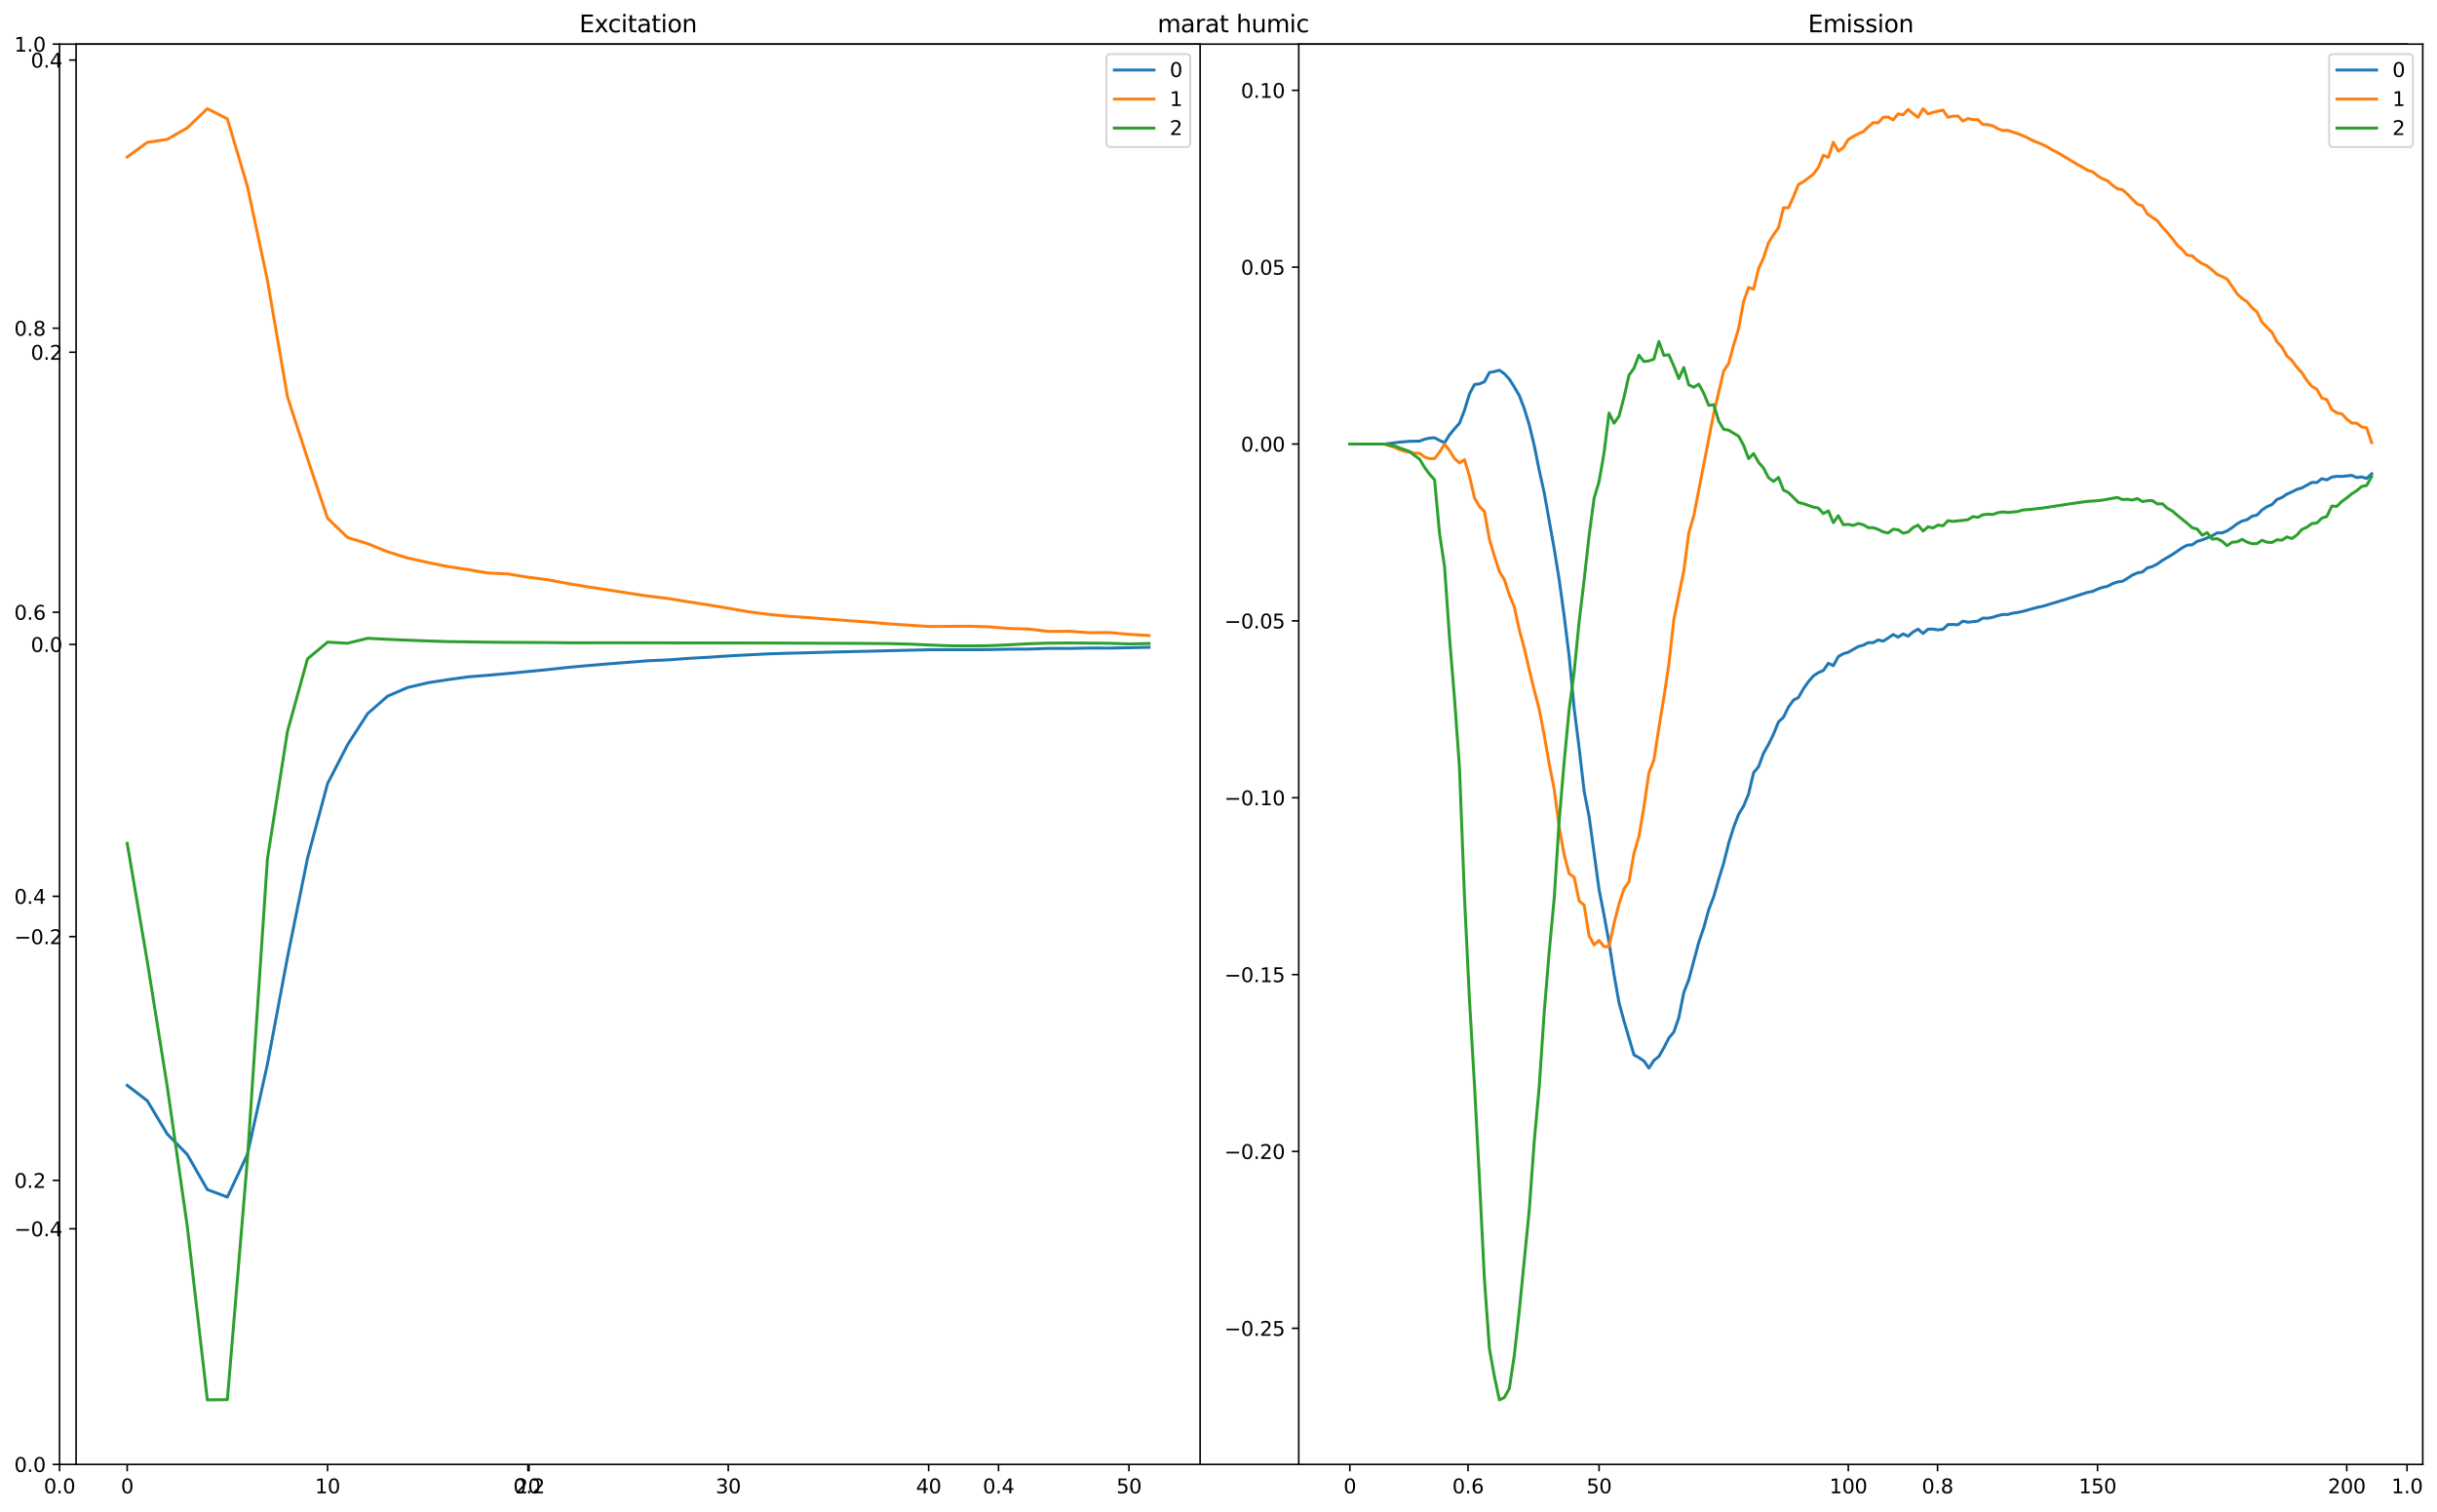 <?xml version="1.0" encoding="utf-8" standalone="no"?>
<!DOCTYPE svg PUBLIC "-//W3C//DTD SVG 1.1//EN"
  "http://www.w3.org/Graphics/SVG/1.1/DTD/svg11.dtd">
<svg xmlns:xlink="http://www.w3.org/1999/xlink" width="1232.4pt" height="764.4pt" viewBox="0 0 1232.4 764.4" xmlns="http://www.w3.org/2000/svg" version="1.1">
 <defs>
  <style type="text/css">*{stroke-linejoin: round; stroke-linecap: butt}</style>
 </defs>
 <g id="figure_1">
  <g id="patch_1">
   <path d="M 0 764.4 
L 1232.4 764.4 
L 1232.4 0 
L 0 0 
z
" style="fill: #ffffff"/>
  </g>
  <g id="axes_1">
   <g id="patch_2">
    <path d="M 30.103 740.521 
L 1217.248 740.521 
L 1217.248 22.318 
L 30.103 22.318 
z
" style="fill: #ffffff"/>
   </g>
   <g id="matplotlib.axis_1">
    <g id="xtick_1">
     <g id="line2d_1">
      <defs>
       <path id="mdec73b16bf" d="M 0 0 
L 0 3.5 
" style="stroke: #000000; stroke-width: 0.8"/>
      </defs>
      <g>
       <use xlink:href="#mdec73b16bf" x="30.103" y="740.521" style="stroke: #000000; stroke-width: 0.8"/>
      </g>
     </g>
     <g id="text_1">
      <!-- 0.0 -->
      <g transform="translate(22.152 755.12) scale(0.1 -0.1)">
       <defs>
        <path id="DejaVuSans-30" d="M 2034 4250 
Q 1547 4250 1301 3770 
Q 1056 3291 1056 2328 
Q 1056 1369 1301 889 
Q 1547 409 2034 409 
Q 2525 409 2770 889 
Q 3016 1369 3016 2328 
Q 3016 3291 2770 3770 
Q 2525 4250 2034 4250 
z
M 2034 4750 
Q 2819 4750 3233 4129 
Q 3647 3509 3647 2328 
Q 3647 1150 3233 529 
Q 2819 -91 2034 -91 
Q 1250 -91 836 529 
Q 422 1150 422 2328 
Q 422 3509 836 4129 
Q 1250 4750 2034 4750 
z
" transform="scale(0.016)"/>
        <path id="DejaVuSans-2e" d="M 684 794 
L 1344 794 
L 1344 0 
L 684 0 
L 684 794 
z
" transform="scale(0.016)"/>
       </defs>
       <use xlink:href="#DejaVuSans-30"/>
       <use xlink:href="#DejaVuSans-2e" x="63.623"/>
       <use xlink:href="#DejaVuSans-30" x="95.41"/>
      </g>
     </g>
    </g>
    <g id="xtick_2">
     <g id="line2d_2">
      <g>
       <use xlink:href="#mdec73b16bf" x="267.532" y="740.521" style="stroke: #000000; stroke-width: 0.8"/>
      </g>
     </g>
     <g id="text_2">
      <!-- 0.2 -->
      <g transform="translate(259.581 755.12) scale(0.1 -0.1)">
       <defs>
        <path id="DejaVuSans-32" d="M 1228 531 
L 3431 531 
L 3431 0 
L 469 0 
L 469 531 
Q 828 903 1448 1529 
Q 2069 2156 2228 2338 
Q 2531 2678 2651 2914 
Q 2772 3150 2772 3378 
Q 2772 3750 2511 3984 
Q 2250 4219 1831 4219 
Q 1534 4219 1204 4116 
Q 875 4013 500 3803 
L 500 4441 
Q 881 4594 1212 4672 
Q 1544 4750 1819 4750 
Q 2544 4750 2975 4387 
Q 3406 4025 3406 3419 
Q 3406 3131 3298 2873 
Q 3191 2616 2906 2266 
Q 2828 2175 2409 1742 
Q 1991 1309 1228 531 
z
" transform="scale(0.016)"/>
       </defs>
       <use xlink:href="#DejaVuSans-30"/>
       <use xlink:href="#DejaVuSans-2e" x="63.623"/>
       <use xlink:href="#DejaVuSans-32" x="95.41"/>
      </g>
     </g>
    </g>
    <g id="xtick_3">
     <g id="line2d_3">
      <g>
       <use xlink:href="#mdec73b16bf" x="504.961" y="740.521" style="stroke: #000000; stroke-width: 0.8"/>
      </g>
     </g>
     <g id="text_3">
      <!-- 0.4 -->
      <g transform="translate(497.009 755.12) scale(0.1 -0.1)">
       <defs>
        <path id="DejaVuSans-34" d="M 2419 4116 
L 825 1625 
L 2419 1625 
L 2419 4116 
z
M 2253 4666 
L 3047 4666 
L 3047 1625 
L 3713 1625 
L 3713 1100 
L 3047 1100 
L 3047 0 
L 2419 0 
L 2419 1100 
L 313 1100 
L 313 1709 
L 2253 4666 
z
" transform="scale(0.016)"/>
       </defs>
       <use xlink:href="#DejaVuSans-30"/>
       <use xlink:href="#DejaVuSans-2e" x="63.623"/>
       <use xlink:href="#DejaVuSans-34" x="95.41"/>
      </g>
     </g>
    </g>
    <g id="xtick_4">
     <g id="line2d_4">
      <g>
       <use xlink:href="#mdec73b16bf" x="742.39" y="740.521" style="stroke: #000000; stroke-width: 0.8"/>
      </g>
     </g>
     <g id="text_4">
      <!-- 0.6 -->
      <g transform="translate(734.438 755.12) scale(0.1 -0.1)">
       <defs>
        <path id="DejaVuSans-36" d="M 2113 2584 
Q 1688 2584 1439 2293 
Q 1191 2003 1191 1497 
Q 1191 994 1439 701 
Q 1688 409 2113 409 
Q 2538 409 2786 701 
Q 3034 994 3034 1497 
Q 3034 2003 2786 2293 
Q 2538 2584 2113 2584 
z
M 3366 4563 
L 3366 3988 
Q 3128 4100 2886 4159 
Q 2644 4219 2406 4219 
Q 1781 4219 1451 3797 
Q 1122 3375 1075 2522 
Q 1259 2794 1537 2939 
Q 1816 3084 2150 3084 
Q 2853 3084 3261 2657 
Q 3669 2231 3669 1497 
Q 3669 778 3244 343 
Q 2819 -91 2113 -91 
Q 1303 -91 875 529 
Q 447 1150 447 2328 
Q 447 3434 972 4092 
Q 1497 4750 2381 4750 
Q 2619 4750 2861 4703 
Q 3103 4656 3366 4563 
z
" transform="scale(0.016)"/>
       </defs>
       <use xlink:href="#DejaVuSans-30"/>
       <use xlink:href="#DejaVuSans-2e" x="63.623"/>
       <use xlink:href="#DejaVuSans-36" x="95.41"/>
      </g>
     </g>
    </g>
    <g id="xtick_5">
     <g id="line2d_5">
      <g>
       <use xlink:href="#mdec73b16bf" x="979.819" y="740.521" style="stroke: #000000; stroke-width: 0.8"/>
      </g>
     </g>
     <g id="text_5">
      <!-- 0.8 -->
      <g transform="translate(971.867 755.12) scale(0.1 -0.1)">
       <defs>
        <path id="DejaVuSans-38" d="M 2034 2216 
Q 1584 2216 1326 1975 
Q 1069 1734 1069 1313 
Q 1069 891 1326 650 
Q 1584 409 2034 409 
Q 2484 409 2743 651 
Q 3003 894 3003 1313 
Q 3003 1734 2745 1975 
Q 2488 2216 2034 2216 
z
M 1403 2484 
Q 997 2584 770 2862 
Q 544 3141 544 3541 
Q 544 4100 942 4425 
Q 1341 4750 2034 4750 
Q 2731 4750 3128 4425 
Q 3525 4100 3525 3541 
Q 3525 3141 3298 2862 
Q 3072 2584 2669 2484 
Q 3125 2378 3379 2068 
Q 3634 1759 3634 1313 
Q 3634 634 3220 271 
Q 2806 -91 2034 -91 
Q 1263 -91 848 271 
Q 434 634 434 1313 
Q 434 1759 690 2068 
Q 947 2378 1403 2484 
z
M 1172 3481 
Q 1172 3119 1398 2916 
Q 1625 2713 2034 2713 
Q 2441 2713 2670 2916 
Q 2900 3119 2900 3481 
Q 2900 3844 2670 4047 
Q 2441 4250 2034 4250 
Q 1625 4250 1398 4047 
Q 1172 3844 1172 3481 
z
" transform="scale(0.016)"/>
       </defs>
       <use xlink:href="#DejaVuSans-30"/>
       <use xlink:href="#DejaVuSans-2e" x="63.623"/>
       <use xlink:href="#DejaVuSans-38" x="95.41"/>
      </g>
     </g>
    </g>
    <g id="xtick_6">
     <g id="line2d_6">
      <g>
       <use xlink:href="#mdec73b16bf" x="1217.248" y="740.521" style="stroke: #000000; stroke-width: 0.8"/>
      </g>
     </g>
     <g id="text_6">
      <!-- 1.0 -->
      <g transform="translate(1209.296 755.12) scale(0.1 -0.1)">
       <defs>
        <path id="DejaVuSans-31" d="M 794 531 
L 1825 531 
L 1825 4091 
L 703 3866 
L 703 4441 
L 1819 4666 
L 2450 4666 
L 2450 531 
L 3481 531 
L 3481 0 
L 794 0 
L 794 531 
z
" transform="scale(0.016)"/>
       </defs>
       <use xlink:href="#DejaVuSans-31"/>
       <use xlink:href="#DejaVuSans-2e" x="63.623"/>
       <use xlink:href="#DejaVuSans-30" x="95.41"/>
      </g>
     </g>
    </g>
   </g>
   <g id="matplotlib.axis_2">
    <g id="ytick_1">
     <g id="line2d_7">
      <defs>
       <path id="m9dd1f6e012" d="M 0 0 
L -3.5 0 
" style="stroke: #000000; stroke-width: 0.8"/>
      </defs>
      <g>
       <use xlink:href="#m9dd1f6e012" x="30.103" y="740.521" style="stroke: #000000; stroke-width: 0.8"/>
      </g>
     </g>
     <g id="text_7">
      <!-- 0.0 -->
      <g transform="translate(7.2 744.321) scale(0.1 -0.1)">
       <use xlink:href="#DejaVuSans-30"/>
       <use xlink:href="#DejaVuSans-2e" x="63.623"/>
       <use xlink:href="#DejaVuSans-30" x="95.41"/>
      </g>
     </g>
    </g>
    <g id="ytick_2">
     <g id="line2d_8">
      <g>
       <use xlink:href="#m9dd1f6e012" x="30.103" y="596.881" style="stroke: #000000; stroke-width: 0.8"/>
      </g>
     </g>
     <g id="text_8">
      <!-- 0.2 -->
      <g transform="translate(7.2 600.68) scale(0.1 -0.1)">
       <use xlink:href="#DejaVuSans-30"/>
       <use xlink:href="#DejaVuSans-2e" x="63.623"/>
       <use xlink:href="#DejaVuSans-32" x="95.41"/>
      </g>
     </g>
    </g>
    <g id="ytick_3">
     <g id="line2d_9">
      <g>
       <use xlink:href="#m9dd1f6e012" x="30.103" y="453.24" style="stroke: #000000; stroke-width: 0.8"/>
      </g>
     </g>
     <g id="text_9">
      <!-- 0.4 -->
      <g transform="translate(7.2 457.039) scale(0.1 -0.1)">
       <use xlink:href="#DejaVuSans-30"/>
       <use xlink:href="#DejaVuSans-2e" x="63.623"/>
       <use xlink:href="#DejaVuSans-34" x="95.41"/>
      </g>
     </g>
    </g>
    <g id="ytick_4">
     <g id="line2d_10">
      <g>
       <use xlink:href="#m9dd1f6e012" x="30.103" y="309.599" style="stroke: #000000; stroke-width: 0.8"/>
      </g>
     </g>
     <g id="text_10">
      <!-- 0.6 -->
      <g transform="translate(7.2 313.399) scale(0.1 -0.1)">
       <use xlink:href="#DejaVuSans-30"/>
       <use xlink:href="#DejaVuSans-2e" x="63.623"/>
       <use xlink:href="#DejaVuSans-36" x="95.41"/>
      </g>
     </g>
    </g>
    <g id="ytick_5">
     <g id="line2d_11">
      <g>
       <use xlink:href="#m9dd1f6e012" x="30.103" y="165.959" style="stroke: #000000; stroke-width: 0.8"/>
      </g>
     </g>
     <g id="text_11">
      <!-- 0.8 -->
      <g transform="translate(7.2 169.758) scale(0.1 -0.1)">
       <use xlink:href="#DejaVuSans-30"/>
       <use xlink:href="#DejaVuSans-2e" x="63.623"/>
       <use xlink:href="#DejaVuSans-38" x="95.41"/>
      </g>
     </g>
    </g>
    <g id="ytick_6">
     <g id="line2d_12">
      <g>
       <use xlink:href="#m9dd1f6e012" x="30.103" y="22.318" style="stroke: #000000; stroke-width: 0.8"/>
      </g>
     </g>
     <g id="text_12">
      <!-- 1.0 -->
      <g transform="translate(7.2 26.117) scale(0.1 -0.1)">
       <use xlink:href="#DejaVuSans-31"/>
       <use xlink:href="#DejaVuSans-2e" x="63.623"/>
       <use xlink:href="#DejaVuSans-30" x="95.41"/>
      </g>
     </g>
    </g>
   </g>
   <g id="patch_3">
    <path d="M 30.103 740.521 
L 30.103 22.318 
" style="fill: none; stroke: #000000; stroke-width: 0.8; stroke-linejoin: miter; stroke-linecap: square"/>
   </g>
   <g id="patch_4">
    <path d="M 1217.248 740.521 
L 1217.248 22.318 
" style="fill: none; stroke: #000000; stroke-width: 0.8; stroke-linejoin: miter; stroke-linecap: square"/>
   </g>
   <g id="patch_5">
    <path d="M 30.103 740.521 
L 1217.248 740.521 
" style="fill: none; stroke: #000000; stroke-width: 0.8; stroke-linejoin: miter; stroke-linecap: square"/>
   </g>
   <g id="patch_6">
    <path d="M 30.103 22.318 
L 1217.248 22.318 
" style="fill: none; stroke: #000000; stroke-width: 0.8; stroke-linejoin: miter; stroke-linecap: square"/>
   </g>
   <g id="text_13">
    <!-- marat humic -->
    <g transform="translate(585.336 16.318) scale(0.12 -0.12)">
     <defs>
      <path id="DejaVuSans-6d" d="M 3328 2828 
Q 3544 3216 3844 3400 
Q 4144 3584 4550 3584 
Q 5097 3584 5394 3201 
Q 5691 2819 5691 2113 
L 5691 0 
L 5113 0 
L 5113 2094 
Q 5113 2597 4934 2840 
Q 4756 3084 4391 3084 
Q 3944 3084 3684 2787 
Q 3425 2491 3425 1978 
L 3425 0 
L 2847 0 
L 2847 2094 
Q 2847 2600 2669 2842 
Q 2491 3084 2119 3084 
Q 1678 3084 1418 2786 
Q 1159 2488 1159 1978 
L 1159 0 
L 581 0 
L 581 3500 
L 1159 3500 
L 1159 2956 
Q 1356 3278 1631 3431 
Q 1906 3584 2284 3584 
Q 2666 3584 2933 3390 
Q 3200 3197 3328 2828 
z
" transform="scale(0.016)"/>
      <path id="DejaVuSans-61" d="M 2194 1759 
Q 1497 1759 1228 1600 
Q 959 1441 959 1056 
Q 959 750 1161 570 
Q 1363 391 1709 391 
Q 2188 391 2477 730 
Q 2766 1069 2766 1631 
L 2766 1759 
L 2194 1759 
z
M 3341 1997 
L 3341 0 
L 2766 0 
L 2766 531 
Q 2569 213 2275 61 
Q 1981 -91 1556 -91 
Q 1019 -91 701 211 
Q 384 513 384 1019 
Q 384 1609 779 1909 
Q 1175 2209 1959 2209 
L 2766 2209 
L 2766 2266 
Q 2766 2663 2505 2880 
Q 2244 3097 1772 3097 
Q 1472 3097 1187 3025 
Q 903 2953 641 2809 
L 641 3341 
Q 956 3463 1253 3523 
Q 1550 3584 1831 3584 
Q 2591 3584 2966 3190 
Q 3341 2797 3341 1997 
z
" transform="scale(0.016)"/>
      <path id="DejaVuSans-72" d="M 2631 2963 
Q 2534 3019 2420 3045 
Q 2306 3072 2169 3072 
Q 1681 3072 1420 2755 
Q 1159 2438 1159 1844 
L 1159 0 
L 581 0 
L 581 3500 
L 1159 3500 
L 1159 2956 
Q 1341 3275 1631 3429 
Q 1922 3584 2338 3584 
Q 2397 3584 2469 3576 
Q 2541 3569 2628 3553 
L 2631 2963 
z
" transform="scale(0.016)"/>
      <path id="DejaVuSans-74" d="M 1172 4494 
L 1172 3500 
L 2356 3500 
L 2356 3053 
L 1172 3053 
L 1172 1153 
Q 1172 725 1289 603 
Q 1406 481 1766 481 
L 2356 481 
L 2356 0 
L 1766 0 
Q 1100 0 847 248 
Q 594 497 594 1153 
L 594 3053 
L 172 3053 
L 172 3500 
L 594 3500 
L 594 4494 
L 1172 4494 
z
" transform="scale(0.016)"/>
      <path id="DejaVuSans-20" transform="scale(0.016)"/>
      <path id="DejaVuSans-68" d="M 3513 2113 
L 3513 0 
L 2938 0 
L 2938 2094 
Q 2938 2591 2744 2837 
Q 2550 3084 2163 3084 
Q 1697 3084 1428 2787 
Q 1159 2491 1159 1978 
L 1159 0 
L 581 0 
L 581 4863 
L 1159 4863 
L 1159 2956 
Q 1366 3272 1645 3428 
Q 1925 3584 2291 3584 
Q 2894 3584 3203 3211 
Q 3513 2838 3513 2113 
z
" transform="scale(0.016)"/>
      <path id="DejaVuSans-75" d="M 544 1381 
L 544 3500 
L 1119 3500 
L 1119 1403 
Q 1119 906 1312 657 
Q 1506 409 1894 409 
Q 2359 409 2629 706 
Q 2900 1003 2900 1516 
L 2900 3500 
L 3475 3500 
L 3475 0 
L 2900 0 
L 2900 538 
Q 2691 219 2414 64 
Q 2138 -91 1772 -91 
Q 1169 -91 856 284 
Q 544 659 544 1381 
z
M 1991 3584 
L 1991 3584 
z
" transform="scale(0.016)"/>
      <path id="DejaVuSans-69" d="M 603 3500 
L 1178 3500 
L 1178 0 
L 603 0 
L 603 3500 
z
M 603 4863 
L 1178 4863 
L 1178 4134 
L 603 4134 
L 603 4863 
z
" transform="scale(0.016)"/>
      <path id="DejaVuSans-63" d="M 3122 3366 
L 3122 2828 
Q 2878 2963 2633 3030 
Q 2388 3097 2138 3097 
Q 1578 3097 1268 2742 
Q 959 2388 959 1747 
Q 959 1106 1268 751 
Q 1578 397 2138 397 
Q 2388 397 2633 464 
Q 2878 531 3122 666 
L 3122 134 
Q 2881 22 2623 -34 
Q 2366 -91 2075 -91 
Q 1284 -91 818 406 
Q 353 903 353 1747 
Q 353 2603 823 3093 
Q 1294 3584 2113 3584 
Q 2378 3584 2631 3529 
Q 2884 3475 3122 3366 
z
" transform="scale(0.016)"/>
     </defs>
     <use xlink:href="#DejaVuSans-6d"/>
     <use xlink:href="#DejaVuSans-61" x="97.412"/>
     <use xlink:href="#DejaVuSans-72" x="158.691"/>
     <use xlink:href="#DejaVuSans-61" x="199.805"/>
     <use xlink:href="#DejaVuSans-74" x="261.084"/>
     <use xlink:href="#DejaVuSans-20" x="300.293"/>
     <use xlink:href="#DejaVuSans-68" x="332.08"/>
     <use xlink:href="#DejaVuSans-75" x="395.459"/>
     <use xlink:href="#DejaVuSans-6d" x="458.838"/>
     <use xlink:href="#DejaVuSans-69" x="556.25"/>
     <use xlink:href="#DejaVuSans-63" x="584.033"/>
    </g>
   </g>
  </g>
  <g id="axes_2">
   <g id="patch_7">
    <path d="M 38.483 740.521 
L 606.899 740.521 
L 606.899 22.318 
L 38.483 22.318 
z
" style="fill: #ffffff"/>
   </g>
   <g id="matplotlib.axis_3">
    <g id="xtick_7">
     <g id="line2d_13">
      <g>
       <use xlink:href="#mdec73b16bf" x="64.32" y="740.521" style="stroke: #000000; stroke-width: 0.8"/>
      </g>
     </g>
     <g id="text_14">
      <!-- 0 -->
      <g transform="translate(61.139 755.12) scale(0.1 -0.1)">
       <use xlink:href="#DejaVuSans-30"/>
      </g>
     </g>
    </g>
    <g id="xtick_8">
     <g id="line2d_14">
      <g>
       <use xlink:href="#mdec73b16bf" x="165.642" y="740.521" style="stroke: #000000; stroke-width: 0.8"/>
      </g>
     </g>
     <g id="text_15">
      <!-- 10 -->
      <g transform="translate(159.279 755.12) scale(0.1 -0.1)">
       <use xlink:href="#DejaVuSans-31"/>
       <use xlink:href="#DejaVuSans-30" x="63.623"/>
      </g>
     </g>
    </g>
    <g id="xtick_9">
     <g id="line2d_15">
      <g>
       <use xlink:href="#mdec73b16bf" x="266.964" y="740.521" style="stroke: #000000; stroke-width: 0.8"/>
      </g>
     </g>
     <g id="text_16">
      <!-- 20 -->
      <g transform="translate(260.601 755.12) scale(0.1 -0.1)">
       <use xlink:href="#DejaVuSans-32"/>
       <use xlink:href="#DejaVuSans-30" x="63.623"/>
      </g>
     </g>
    </g>
    <g id="xtick_10">
     <g id="line2d_16">
      <g>
       <use xlink:href="#mdec73b16bf" x="368.286" y="740.521" style="stroke: #000000; stroke-width: 0.8"/>
      </g>
     </g>
     <g id="text_17">
      <!-- 30 -->
      <g transform="translate(361.923 755.12) scale(0.1 -0.1)">
       <defs>
        <path id="DejaVuSans-33" d="M 2597 2516 
Q 3050 2419 3304 2112 
Q 3559 1806 3559 1356 
Q 3559 666 3084 287 
Q 2609 -91 1734 -91 
Q 1441 -91 1130 -33 
Q 819 25 488 141 
L 488 750 
Q 750 597 1062 519 
Q 1375 441 1716 441 
Q 2309 441 2620 675 
Q 2931 909 2931 1356 
Q 2931 1769 2642 2001 
Q 2353 2234 1838 2234 
L 1294 2234 
L 1294 2753 
L 1863 2753 
Q 2328 2753 2575 2939 
Q 2822 3125 2822 3475 
Q 2822 3834 2567 4026 
Q 2313 4219 1838 4219 
Q 1578 4219 1281 4162 
Q 984 4106 628 3988 
L 628 4550 
Q 988 4650 1302 4700 
Q 1616 4750 1894 4750 
Q 2613 4750 3031 4423 
Q 3450 4097 3450 3541 
Q 3450 3153 3228 2886 
Q 3006 2619 2597 2516 
z
" transform="scale(0.016)"/>
       </defs>
       <use xlink:href="#DejaVuSans-33"/>
       <use xlink:href="#DejaVuSans-30" x="63.623"/>
      </g>
     </g>
    </g>
    <g id="xtick_11">
     <g id="line2d_17">
      <g>
       <use xlink:href="#mdec73b16bf" x="469.607" y="740.521" style="stroke: #000000; stroke-width: 0.8"/>
      </g>
     </g>
     <g id="text_18">
      <!-- 40 -->
      <g transform="translate(463.245 755.12) scale(0.1 -0.1)">
       <use xlink:href="#DejaVuSans-34"/>
       <use xlink:href="#DejaVuSans-30" x="63.623"/>
      </g>
     </g>
    </g>
    <g id="xtick_12">
     <g id="line2d_18">
      <g>
       <use xlink:href="#mdec73b16bf" x="570.929" y="740.521" style="stroke: #000000; stroke-width: 0.8"/>
      </g>
     </g>
     <g id="text_19">
      <!-- 50 -->
      <g transform="translate(564.567 755.12) scale(0.1 -0.1)">
       <defs>
        <path id="DejaVuSans-35" d="M 691 4666 
L 3169 4666 
L 3169 4134 
L 1269 4134 
L 1269 2991 
Q 1406 3038 1543 3061 
Q 1681 3084 1819 3084 
Q 2600 3084 3056 2656 
Q 3513 2228 3513 1497 
Q 3513 744 3044 326 
Q 2575 -91 1722 -91 
Q 1428 -91 1123 -41 
Q 819 9 494 109 
L 494 744 
Q 775 591 1075 516 
Q 1375 441 1709 441 
Q 2250 441 2565 725 
Q 2881 1009 2881 1497 
Q 2881 1984 2565 2268 
Q 2250 2553 1709 2553 
Q 1456 2553 1204 2497 
Q 953 2441 691 2322 
L 691 4666 
z
" transform="scale(0.016)"/>
       </defs>
       <use xlink:href="#DejaVuSans-35"/>
       <use xlink:href="#DejaVuSans-30" x="63.623"/>
      </g>
     </g>
    </g>
   </g>
   <g id="matplotlib.axis_4">
    <g id="ytick_7">
     <g id="line2d_19">
      <g>
       <use xlink:href="#m9dd1f6e012" x="38.483" y="621.359" style="stroke: #000000; stroke-width: 0.8"/>
      </g>
     </g>
     <g id="text_20">
      <!-- −0.4 -->
      <g transform="translate(7.2 625.158) scale(0.1 -0.1)">
       <defs>
        <path id="DejaVuSans-2212" d="M 678 2272 
L 4684 2272 
L 4684 1741 
L 678 1741 
L 678 2272 
z
" transform="scale(0.016)"/>
       </defs>
       <use xlink:href="#DejaVuSans-2212"/>
       <use xlink:href="#DejaVuSans-30" x="83.789"/>
       <use xlink:href="#DejaVuSans-2e" x="147.412"/>
       <use xlink:href="#DejaVuSans-34" x="179.199"/>
      </g>
     </g>
    </g>
    <g id="ytick_8">
     <g id="line2d_20">
      <g>
       <use xlink:href="#m9dd1f6e012" x="38.483" y="473.615" style="stroke: #000000; stroke-width: 0.8"/>
      </g>
     </g>
     <g id="text_21">
      <!-- −0.2 -->
      <g transform="translate(7.2 477.414) scale(0.1 -0.1)">
       <use xlink:href="#DejaVuSans-2212"/>
       <use xlink:href="#DejaVuSans-30" x="83.789"/>
       <use xlink:href="#DejaVuSans-2e" x="147.412"/>
       <use xlink:href="#DejaVuSans-32" x="179.199"/>
      </g>
     </g>
    </g>
    <g id="ytick_9">
     <g id="line2d_21">
      <g>
       <use xlink:href="#m9dd1f6e012" x="38.483" y="325.87" style="stroke: #000000; stroke-width: 0.8"/>
      </g>
     </g>
     <g id="text_22">
      <!-- 0.0 -->
      <g transform="translate(15.58 329.67) scale(0.1 -0.1)">
       <use xlink:href="#DejaVuSans-30"/>
       <use xlink:href="#DejaVuSans-2e" x="63.623"/>
       <use xlink:href="#DejaVuSans-30" x="95.41"/>
      </g>
     </g>
    </g>
    <g id="ytick_10">
     <g id="line2d_22">
      <g>
       <use xlink:href="#m9dd1f6e012" x="38.483" y="178.126" style="stroke: #000000; stroke-width: 0.8"/>
      </g>
     </g>
     <g id="text_23">
      <!-- 0.2 -->
      <g transform="translate(15.58 181.925) scale(0.1 -0.1)">
       <use xlink:href="#DejaVuSans-30"/>
       <use xlink:href="#DejaVuSans-2e" x="63.623"/>
       <use xlink:href="#DejaVuSans-32" x="95.41"/>
      </g>
     </g>
    </g>
    <g id="ytick_11">
     <g id="line2d_23">
      <g>
       <use xlink:href="#m9dd1f6e012" x="38.483" y="30.381" style="stroke: #000000; stroke-width: 0.8"/>
      </g>
     </g>
     <g id="text_24">
      <!-- 0.4 -->
      <g transform="translate(15.58 34.181) scale(0.1 -0.1)">
       <use xlink:href="#DejaVuSans-30"/>
       <use xlink:href="#DejaVuSans-2e" x="63.623"/>
       <use xlink:href="#DejaVuSans-34" x="95.41"/>
      </g>
     </g>
    </g>
   </g>
   <g id="line2d_24">
    <path d="M 64.32 548.834 
L 74.452 556.6 
L 84.584 573.431 
L 94.716 583.827 
L 104.849 601.548 
L 114.981 605.323 
L 125.113 583.732 
L 135.245 538.097 
L 145.377 484.112 
L 155.51 434.02 
L 165.642 396.269 
L 175.774 376.59 
L 185.906 360.859 
L 196.038 352.004 
L 206.171 347.653 
L 216.303 345.268 
L 226.435 343.696 
L 236.567 342.278 
L 246.699 341.468 
L 256.831 340.563 
L 266.964 339.578 
L 277.096 338.587 
L 287.228 337.476 
L 297.36 336.564 
L 307.492 335.703 
L 317.625 334.915 
L 327.757 334.127 
L 337.889 333.681 
L 348.021 332.927 
L 358.153 332.367 
L 368.286 331.681 
L 378.418 331.156 
L 388.55 330.627 
L 398.682 330.327 
L 408.814 330.076 
L 418.946 329.778 
L 429.079 329.532 
L 439.211 329.309 
L 449.343 329.046 
L 459.475 328.81 
L 469.607 328.573 
L 479.74 328.54 
L 489.872 328.536 
L 500.004 328.497 
L 510.136 328.289 
L 520.268 328.228 
L 530.4 327.875 
L 540.533 327.902 
L 550.665 327.72 
L 560.797 327.734 
L 570.929 327.544 
L 581.061 327.334 
" clip-path="url(#pb77bbb1de3)" style="fill: none; stroke: #1f77b4; stroke-width: 1.5; stroke-linecap: square"/>
   </g>
   <g id="line2d_25">
    <path d="M 64.32 79.406 
L 74.452 72.004 
L 84.584 70.461 
L 94.716 64.644 
L 104.849 54.964 
L 114.981 60.091 
L 125.113 94.222 
L 135.245 141.748 
L 145.377 200.705 
L 155.51 231.872 
L 165.642 262.059 
L 175.774 271.798 
L 185.906 274.926 
L 196.038 279.028 
L 206.171 282.165 
L 216.303 284.423 
L 226.435 286.487 
L 236.567 288.02 
L 246.699 289.745 
L 256.831 290.216 
L 266.964 291.877 
L 277.096 293.176 
L 287.228 295.102 
L 297.36 296.78 
L 307.492 298.304 
L 317.625 299.896 
L 327.757 301.427 
L 337.889 302.64 
L 348.021 304.326 
L 358.153 305.87 
L 368.286 307.586 
L 378.418 309.334 
L 388.55 310.672 
L 398.682 311.599 
L 408.814 312.31 
L 418.946 313.101 
L 429.079 313.855 
L 439.211 314.576 
L 449.343 315.466 
L 459.475 316.117 
L 469.607 316.793 
L 479.74 316.736 
L 489.872 316.679 
L 500.004 316.972 
L 510.136 317.806 
L 520.268 318.087 
L 530.4 319.311 
L 540.533 319.203 
L 550.665 319.937 
L 560.797 319.854 
L 570.929 320.763 
L 581.061 321.38 
" clip-path="url(#pb77bbb1de3)" style="fill: none; stroke: #ff7f0e; stroke-width: 1.5; stroke-linecap: square"/>
   </g>
   <g id="line2d_26">
    <path d="M 64.32 426.427 
L 74.452 486.014 
L 84.584 549.475 
L 94.716 620.159 
L 104.849 707.876 
L 114.981 707.751 
L 125.113 586.269 
L 135.245 434.245 
L 145.377 369.856 
L 155.51 333.167 
L 165.642 324.721 
L 175.774 325.278 
L 185.906 322.768 
L 196.038 323.285 
L 206.171 323.728 
L 216.303 324.108 
L 226.435 324.454 
L 236.567 324.571 
L 246.699 324.733 
L 256.831 324.826 
L 266.964 324.884 
L 277.096 324.936 
L 287.228 325.049 
L 297.36 325.052 
L 307.492 325.033 
L 317.625 325.049 
L 327.757 325.067 
L 337.889 325.08 
L 348.021 325.119 
L 358.153 325.097 
L 368.286 325.146 
L 378.418 325.146 
L 388.55 325.156 
L 398.682 325.201 
L 408.814 325.238 
L 418.946 325.294 
L 429.079 325.299 
L 439.211 325.378 
L 449.343 325.447 
L 459.475 325.688 
L 469.607 326.135 
L 479.74 326.538 
L 489.872 326.627 
L 500.004 326.512 
L 510.136 326.068 
L 520.268 325.527 
L 530.4 325.209 
L 540.533 325.151 
L 550.665 325.213 
L 560.797 325.298 
L 570.929 325.603 
L 581.061 325.419 
" clip-path="url(#pb77bbb1de3)" style="fill: none; stroke: #2ca02c; stroke-width: 1.5; stroke-linecap: square"/>
   </g>
   <g id="patch_8">
    <path d="M 38.483 740.521 
L 38.483 22.318 
" style="fill: none; stroke: #000000; stroke-width: 0.8; stroke-linejoin: miter; stroke-linecap: square"/>
   </g>
   <g id="patch_9">
    <path d="M 606.899 740.521 
L 606.899 22.318 
" style="fill: none; stroke: #000000; stroke-width: 0.8; stroke-linejoin: miter; stroke-linecap: square"/>
   </g>
   <g id="patch_10">
    <path d="M 38.483 740.521 
L 606.899 740.521 
" style="fill: none; stroke: #000000; stroke-width: 0.8; stroke-linejoin: miter; stroke-linecap: square"/>
   </g>
   <g id="patch_11">
    <path d="M 38.483 22.318 
L 606.899 22.318 
" style="fill: none; stroke: #000000; stroke-width: 0.8; stroke-linejoin: miter; stroke-linecap: square"/>
   </g>
   <g id="text_25">
    <!-- Excitation -->
    <g transform="translate(292.965 16.318) scale(0.12 -0.12)">
     <defs>
      <path id="DejaVuSans-45" d="M 628 4666 
L 3578 4666 
L 3578 4134 
L 1259 4134 
L 1259 2753 
L 3481 2753 
L 3481 2222 
L 1259 2222 
L 1259 531 
L 3634 531 
L 3634 0 
L 628 0 
L 628 4666 
z
" transform="scale(0.016)"/>
      <path id="DejaVuSans-78" d="M 3513 3500 
L 2247 1797 
L 3578 0 
L 2900 0 
L 1881 1375 
L 863 0 
L 184 0 
L 1544 1831 
L 300 3500 
L 978 3500 
L 1906 2253 
L 2834 3500 
L 3513 3500 
z
" transform="scale(0.016)"/>
      <path id="DejaVuSans-6f" d="M 1959 3097 
Q 1497 3097 1228 2736 
Q 959 2375 959 1747 
Q 959 1119 1226 758 
Q 1494 397 1959 397 
Q 2419 397 2687 759 
Q 2956 1122 2956 1747 
Q 2956 2369 2687 2733 
Q 2419 3097 1959 3097 
z
M 1959 3584 
Q 2709 3584 3137 3096 
Q 3566 2609 3566 1747 
Q 3566 888 3137 398 
Q 2709 -91 1959 -91 
Q 1206 -91 779 398 
Q 353 888 353 1747 
Q 353 2609 779 3096 
Q 1206 3584 1959 3584 
z
" transform="scale(0.016)"/>
      <path id="DejaVuSans-6e" d="M 3513 2113 
L 3513 0 
L 2938 0 
L 2938 2094 
Q 2938 2591 2744 2837 
Q 2550 3084 2163 3084 
Q 1697 3084 1428 2787 
Q 1159 2491 1159 1978 
L 1159 0 
L 581 0 
L 581 3500 
L 1159 3500 
L 1159 2956 
Q 1366 3272 1645 3428 
Q 1925 3584 2291 3584 
Q 2894 3584 3203 3211 
Q 3513 2838 3513 2113 
z
" transform="scale(0.016)"/>
     </defs>
     <use xlink:href="#DejaVuSans-45"/>
     <use xlink:href="#DejaVuSans-78" x="63.184"/>
     <use xlink:href="#DejaVuSans-63" x="120.613"/>
     <use xlink:href="#DejaVuSans-69" x="175.594"/>
     <use xlink:href="#DejaVuSans-74" x="203.377"/>
     <use xlink:href="#DejaVuSans-61" x="242.586"/>
     <use xlink:href="#DejaVuSans-74" x="303.865"/>
     <use xlink:href="#DejaVuSans-69" x="343.074"/>
     <use xlink:href="#DejaVuSans-6f" x="370.857"/>
     <use xlink:href="#DejaVuSans-6e" x="432.039"/>
    </g>
   </g>
   <g id="legend_1">
    <g id="patch_12">
     <path d="M 561.536 74.353 
L 599.899 74.353 
Q 601.899 74.353 601.899 72.353 
L 601.899 29.318 
Q 601.899 27.318 599.899 27.318 
L 561.536 27.318 
Q 559.536 27.318 559.536 29.318 
L 559.536 72.353 
Q 559.536 74.353 561.536 74.353 
z
" style="fill: #ffffff; opacity: 0.8; stroke: #cccccc; stroke-linejoin: miter"/>
    </g>
    <g id="line2d_27">
     <path d="M 563.536 35.417 
L 573.536 35.417 
L 583.536 35.417 
" style="fill: none; stroke: #1f77b4; stroke-width: 1.5; stroke-linecap: square"/>
    </g>
    <g id="text_26">
     <!-- 0 -->
     <g transform="translate(591.536 38.917) scale(0.1 -0.1)">
      <use xlink:href="#DejaVuSans-30"/>
     </g>
    </g>
    <g id="line2d_28">
     <path d="M 563.536 50.095 
L 573.536 50.095 
L 583.536 50.095 
" style="fill: none; stroke: #ff7f0e; stroke-width: 1.5; stroke-linecap: square"/>
    </g>
    <g id="text_27">
     <!-- 1 -->
     <g transform="translate(591.536 53.595) scale(0.1 -0.1)">
      <use xlink:href="#DejaVuSans-31"/>
     </g>
    </g>
    <g id="line2d_29">
     <path d="M 563.536 64.773 
L 573.536 64.773 
L 583.536 64.773 
" style="fill: none; stroke: #2ca02c; stroke-width: 1.5; stroke-linecap: square"/>
    </g>
    <g id="text_28">
     <!-- 2 -->
     <g transform="translate(591.536 68.273) scale(0.1 -0.1)">
      <use xlink:href="#DejaVuSans-32"/>
     </g>
    </g>
   </g>
  </g>
  <g id="axes_3">
   <g id="patch_13">
    <path d="M 656.784 740.521 
L 1225.2 740.521 
L 1225.2 22.318 
L 656.784 22.318 
z
" style="fill: #ffffff"/>
   </g>
   <g id="matplotlib.axis_5">
    <g id="xtick_13">
     <g id="line2d_30">
      <g>
       <use xlink:href="#mdec73b16bf" x="682.621" y="740.521" style="stroke: #000000; stroke-width: 0.8"/>
      </g>
     </g>
     <g id="text_29">
      <!-- 0 -->
      <g transform="translate(679.44 755.12) scale(0.1 -0.1)">
       <use xlink:href="#DejaVuSans-30"/>
      </g>
     </g>
    </g>
    <g id="xtick_14">
     <g id="line2d_31">
      <g>
       <use xlink:href="#mdec73b16bf" x="808.655" y="740.521" style="stroke: #000000; stroke-width: 0.8"/>
      </g>
     </g>
     <g id="text_30">
      <!-- 50 -->
      <g transform="translate(802.293 755.12) scale(0.1 -0.1)">
       <use xlink:href="#DejaVuSans-35"/>
       <use xlink:href="#DejaVuSans-30" x="63.623"/>
      </g>
     </g>
    </g>
    <g id="xtick_15">
     <g id="line2d_32">
      <g>
       <use xlink:href="#mdec73b16bf" x="934.69" y="740.521" style="stroke: #000000; stroke-width: 0.8"/>
      </g>
     </g>
     <g id="text_31">
      <!-- 100 -->
      <g transform="translate(925.146 755.12) scale(0.1 -0.1)">
       <use xlink:href="#DejaVuSans-31"/>
       <use xlink:href="#DejaVuSans-30" x="63.623"/>
       <use xlink:href="#DejaVuSans-30" x="127.246"/>
      </g>
     </g>
    </g>
    <g id="xtick_16">
     <g id="line2d_33">
      <g>
       <use xlink:href="#mdec73b16bf" x="1060.724" y="740.521" style="stroke: #000000; stroke-width: 0.8"/>
      </g>
     </g>
     <g id="text_32">
      <!-- 150 -->
      <g transform="translate(1051.181 755.12) scale(0.1 -0.1)">
       <use xlink:href="#DejaVuSans-31"/>
       <use xlink:href="#DejaVuSans-35" x="63.623"/>
       <use xlink:href="#DejaVuSans-30" x="127.246"/>
      </g>
     </g>
    </g>
    <g id="xtick_17">
     <g id="line2d_34">
      <g>
       <use xlink:href="#mdec73b16bf" x="1186.759" y="740.521" style="stroke: #000000; stroke-width: 0.8"/>
      </g>
     </g>
     <g id="text_33">
      <!-- 200 -->
      <g transform="translate(1177.215 755.12) scale(0.1 -0.1)">
       <use xlink:href="#DejaVuSans-32"/>
       <use xlink:href="#DejaVuSans-30" x="63.623"/>
       <use xlink:href="#DejaVuSans-30" x="127.246"/>
      </g>
     </g>
    </g>
   </g>
   <g id="matplotlib.axis_6">
    <g id="ytick_12">
     <g id="line2d_35">
      <g>
       <use xlink:href="#m9dd1f6e012" x="656.784" y="671.688" style="stroke: #000000; stroke-width: 0.8"/>
      </g>
     </g>
     <g id="text_34">
      <!-- −0.25 -->
      <g transform="translate(619.139 675.487) scale(0.1 -0.1)">
       <use xlink:href="#DejaVuSans-2212"/>
       <use xlink:href="#DejaVuSans-30" x="83.789"/>
       <use xlink:href="#DejaVuSans-2e" x="147.412"/>
       <use xlink:href="#DejaVuSans-32" x="179.199"/>
       <use xlink:href="#DejaVuSans-35" x="242.822"/>
      </g>
     </g>
    </g>
    <g id="ytick_13">
     <g id="line2d_36">
      <g>
       <use xlink:href="#m9dd1f6e012" x="656.784" y="582.258" style="stroke: #000000; stroke-width: 0.8"/>
      </g>
     </g>
     <g id="text_35">
      <!-- −0.20 -->
      <g transform="translate(619.139 586.058) scale(0.1 -0.1)">
       <use xlink:href="#DejaVuSans-2212"/>
       <use xlink:href="#DejaVuSans-30" x="83.789"/>
       <use xlink:href="#DejaVuSans-2e" x="147.412"/>
       <use xlink:href="#DejaVuSans-32" x="179.199"/>
       <use xlink:href="#DejaVuSans-30" x="242.822"/>
      </g>
     </g>
    </g>
    <g id="ytick_14">
     <g id="line2d_37">
      <g>
       <use xlink:href="#m9dd1f6e012" x="656.784" y="492.829" style="stroke: #000000; stroke-width: 0.8"/>
      </g>
     </g>
     <g id="text_36">
      <!-- −0.15 -->
      <g transform="translate(619.139 496.629) scale(0.1 -0.1)">
       <use xlink:href="#DejaVuSans-2212"/>
       <use xlink:href="#DejaVuSans-30" x="83.789"/>
       <use xlink:href="#DejaVuSans-2e" x="147.412"/>
       <use xlink:href="#DejaVuSans-31" x="179.199"/>
       <use xlink:href="#DejaVuSans-35" x="242.822"/>
      </g>
     </g>
    </g>
    <g id="ytick_15">
     <g id="line2d_38">
      <g>
       <use xlink:href="#m9dd1f6e012" x="656.784" y="403.4" style="stroke: #000000; stroke-width: 0.8"/>
      </g>
     </g>
     <g id="text_37">
      <!-- −0.10 -->
      <g transform="translate(619.139 407.199) scale(0.1 -0.1)">
       <use xlink:href="#DejaVuSans-2212"/>
       <use xlink:href="#DejaVuSans-30" x="83.789"/>
       <use xlink:href="#DejaVuSans-2e" x="147.412"/>
       <use xlink:href="#DejaVuSans-31" x="179.199"/>
       <use xlink:href="#DejaVuSans-30" x="242.822"/>
      </g>
     </g>
    </g>
    <g id="ytick_16">
     <g id="line2d_39">
      <g>
       <use xlink:href="#m9dd1f6e012" x="656.784" y="313.971" style="stroke: #000000; stroke-width: 0.8"/>
      </g>
     </g>
     <g id="text_38">
      <!-- −0.05 -->
      <g transform="translate(619.139 317.77) scale(0.1 -0.1)">
       <use xlink:href="#DejaVuSans-2212"/>
       <use xlink:href="#DejaVuSans-30" x="83.789"/>
       <use xlink:href="#DejaVuSans-2e" x="147.412"/>
       <use xlink:href="#DejaVuSans-30" x="179.199"/>
       <use xlink:href="#DejaVuSans-35" x="242.822"/>
      </g>
     </g>
    </g>
    <g id="ytick_17">
     <g id="line2d_40">
      <g>
       <use xlink:href="#m9dd1f6e012" x="656.784" y="224.542" style="stroke: #000000; stroke-width: 0.8"/>
      </g>
     </g>
     <g id="text_39">
      <!-- 0.00 -->
      <g transform="translate(627.518 228.341) scale(0.1 -0.1)">
       <use xlink:href="#DejaVuSans-30"/>
       <use xlink:href="#DejaVuSans-2e" x="63.623"/>
       <use xlink:href="#DejaVuSans-30" x="95.41"/>
       <use xlink:href="#DejaVuSans-30" x="159.033"/>
      </g>
     </g>
    </g>
    <g id="ytick_18">
     <g id="line2d_41">
      <g>
       <use xlink:href="#m9dd1f6e012" x="656.784" y="135.113" style="stroke: #000000; stroke-width: 0.8"/>
      </g>
     </g>
     <g id="text_40">
      <!-- 0.05 -->
      <g transform="translate(627.518 138.912) scale(0.1 -0.1)">
       <use xlink:href="#DejaVuSans-30"/>
       <use xlink:href="#DejaVuSans-2e" x="63.623"/>
       <use xlink:href="#DejaVuSans-30" x="95.41"/>
       <use xlink:href="#DejaVuSans-35" x="159.033"/>
      </g>
     </g>
    </g>
    <g id="ytick_19">
     <g id="line2d_42">
      <g>
       <use xlink:href="#m9dd1f6e012" x="656.784" y="45.684" style="stroke: #000000; stroke-width: 0.8"/>
      </g>
     </g>
     <g id="text_41">
      <!-- 0.10 -->
      <g transform="translate(627.518 49.483) scale(0.1 -0.1)">
       <use xlink:href="#DejaVuSans-30"/>
       <use xlink:href="#DejaVuSans-2e" x="63.623"/>
       <use xlink:href="#DejaVuSans-31" x="95.41"/>
       <use xlink:href="#DejaVuSans-30" x="159.033"/>
      </g>
     </g>
    </g>
   </g>
   <g id="line2d_43">
    <path d="M 682.621 224.542 
L 700.266 224.542 
L 707.828 223.574 
L 712.869 223.156 
L 717.911 223.043 
L 720.431 222.085 
L 722.952 221.536 
L 725.473 221.369 
L 727.993 222.7 
L 730.514 223.903 
L 733.035 219.874 
L 735.555 216.82 
L 738.076 214.015 
L 740.597 207.474 
L 743.117 199.176 
L 745.638 194.442 
L 748.159 194.113 
L 750.68 193.067 
L 753.2 188.349 
L 755.721 187.896 
L 758.242 187.205 
L 760.762 188.981 
L 763.283 191.724 
L 765.804 195.728 
L 768.324 200.043 
L 770.845 206.642 
L 773.366 214.863 
L 775.886 225.391 
L 778.407 237.887 
L 780.928 249.219 
L 785.969 277.523 
L 788.49 293.185 
L 791.011 311.511 
L 793.531 331.855 
L 796.052 358.147 
L 798.573 378.217 
L 801.093 400.068 
L 803.614 412.875 
L 808.655 449.817 
L 811.176 462.814 
L 813.697 476.508 
L 816.217 492.789 
L 818.738 507.018 
L 821.259 516.307 
L 826.3 533.431 
L 828.821 534.819 
L 831.342 536.543 
L 833.862 540.111 
L 836.383 536.22 
L 838.904 534.215 
L 841.424 529.849 
L 843.945 524.89 
L 846.466 521.862 
L 848.986 514.61 
L 851.507 501.872 
L 854.028 495.42 
L 859.069 476.516 
L 861.59 469.184 
L 864.111 460.009 
L 866.631 453.434 
L 869.152 444.648 
L 871.673 436.502 
L 874.193 426.406 
L 876.714 418.336 
L 879.235 411.731 
L 881.755 407.621 
L 884.276 401.461 
L 886.797 390.715 
L 889.318 387.69 
L 891.838 380.846 
L 894.359 376.444 
L 896.88 371.23 
L 899.4 365.045 
L 901.921 362.682 
L 904.442 357.501 
L 906.962 354.038 
L 909.483 352.686 
L 912.004 348.304 
L 914.524 344.706 
L 917.045 341.803 
L 919.566 340.129 
L 922.086 339.044 
L 924.607 335.412 
L 927.128 336.595 
L 929.649 331.999 
L 932.169 330.572 
L 934.69 329.829 
L 939.731 326.959 
L 942.252 326.266 
L 944.773 324.98 
L 947.293 324.975 
L 949.814 323.588 
L 952.335 324.204 
L 954.855 322.638 
L 957.376 320.861 
L 959.897 322.171 
L 962.418 320.566 
L 964.938 321.714 
L 967.459 319.57 
L 969.98 318.154 
L 972.5 320.301 
L 975.021 318.166 
L 977.542 318.125 
L 980.062 318.512 
L 982.583 318.216 
L 985.104 315.808 
L 987.624 315.793 
L 990.145 315.913 
L 992.666 314.069 
L 995.187 314.631 
L 1000.228 314.071 
L 1002.749 312.555 
L 1005.269 312.613 
L 1007.79 312.115 
L 1010.311 311.316 
L 1012.831 310.725 
L 1015.352 310.722 
L 1017.873 310.066 
L 1020.393 309.711 
L 1022.914 309.159 
L 1030.476 307.084 
L 1032.997 306.569 
L 1043.08 303.533 
L 1055.683 299.532 
L 1058.204 299.069 
L 1060.724 297.897 
L 1063.245 297.045 
L 1065.766 296.481 
L 1068.287 295.162 
L 1070.807 294.273 
L 1073.328 293.946 
L 1075.849 292.458 
L 1078.369 290.798 
L 1080.89 289.687 
L 1083.411 289.231 
L 1085.931 287.161 
L 1088.452 286.5 
L 1090.973 285.197 
L 1093.493 283.387 
L 1098.535 280.434 
L 1103.576 277.004 
L 1106.097 275.672 
L 1108.618 275.496 
L 1111.138 273.732 
L 1113.659 273.01 
L 1116.18 272.034 
L 1118.7 270.924 
L 1121.221 269.468 
L 1123.742 269.473 
L 1126.262 268.445 
L 1128.783 266.811 
L 1131.304 264.892 
L 1133.824 263.468 
L 1136.345 262.808 
L 1138.866 261.038 
L 1141.387 260.445 
L 1143.907 257.886 
L 1146.428 256.204 
L 1148.949 255.134 
L 1151.469 252.537 
L 1153.99 251.567 
L 1156.511 249.848 
L 1159.031 248.752 
L 1161.552 247.459 
L 1164.073 246.734 
L 1169.114 243.947 
L 1171.635 243.978 
L 1174.156 242.072 
L 1176.676 242.674 
L 1179.197 241.273 
L 1181.718 240.844 
L 1184.238 240.943 
L 1189.28 240.371 
L 1191.8 241.492 
L 1194.321 241.154 
L 1196.842 241.935 
L 1199.362 239.576 
L 1199.362 239.576 
" clip-path="url(#p3add8864e9)" style="fill: none; stroke: #1f77b4; stroke-width: 1.5; stroke-linecap: square"/>
   </g>
   <g id="line2d_44">
    <path d="M 682.621 224.542 
L 700.266 224.542 
L 702.786 225.479 
L 705.307 226.252 
L 707.828 227.399 
L 710.348 228.228 
L 715.39 229.185 
L 717.911 229.226 
L 720.431 231.093 
L 722.952 231.921 
L 725.473 231.884 
L 727.993 228.618 
L 730.514 224.553 
L 733.035 227.837 
L 735.555 231.874 
L 738.076 234.064 
L 740.597 232.429 
L 743.117 240.784 
L 745.638 251.704 
L 748.159 256.103 
L 750.68 258.651 
L 753.2 272.662 
L 755.721 281.165 
L 758.242 288.965 
L 760.762 293.087 
L 763.283 300.815 
L 765.804 306.993 
L 768.324 318.527 
L 770.845 327.846 
L 773.366 338.737 
L 775.886 349.058 
L 778.407 358.732 
L 780.928 371.84 
L 783.449 386.243 
L 785.969 399.193 
L 788.49 418.211 
L 791.011 432.189 
L 793.531 441.837 
L 796.052 443.537 
L 798.573 455.588 
L 801.093 457.69 
L 803.614 473.179 
L 806.135 477.811 
L 808.655 475.543 
L 811.176 478.679 
L 813.697 478.79 
L 816.217 467 
L 818.738 457.143 
L 821.259 449.479 
L 823.78 445.857 
L 826.3 431.519 
L 828.821 422.959 
L 831.342 408.003 
L 833.862 390.818 
L 836.383 384.347 
L 838.904 368.04 
L 841.424 352.701 
L 843.945 335.975 
L 846.466 313.326 
L 851.507 288.665 
L 854.028 269.482 
L 856.549 260.859 
L 861.59 234.887 
L 866.631 209.09 
L 871.673 187.605 
L 874.193 183.825 
L 876.714 174.423 
L 879.235 166.101 
L 881.755 152.484 
L 884.276 145.385 
L 886.797 146.212 
L 889.318 135.845 
L 891.838 130.364 
L 894.359 122.677 
L 896.88 118.698 
L 899.4 115.15 
L 901.921 105.042 
L 904.442 105.074 
L 906.962 99.496 
L 909.483 93.252 
L 912.004 91.922 
L 917.045 88.069 
L 919.566 84.636 
L 922.086 78.548 
L 924.607 79.578 
L 927.128 71.905 
L 929.649 76.439 
L 932.169 74.669 
L 934.69 70.493 
L 937.211 68.982 
L 939.731 67.65 
L 942.252 66.577 
L 944.773 64.201 
L 947.293 62.014 
L 949.814 62.095 
L 952.335 59.358 
L 954.855 59.126 
L 957.376 60.645 
L 959.897 57.536 
L 962.418 58.079 
L 964.938 55.319 
L 967.459 57.48 
L 969.98 59.338 
L 972.5 54.964 
L 975.021 57.617 
L 977.542 56.795 
L 982.583 55.679 
L 985.104 59.293 
L 987.624 58.751 
L 990.145 58.67 
L 992.666 61.232 
L 995.187 59.918 
L 997.707 60.489 
L 1000.228 60.502 
L 1002.749 63.002 
L 1005.269 63.004 
L 1007.79 63.64 
L 1010.311 65.071 
L 1012.831 66 
L 1015.352 65.885 
L 1017.873 66.813 
L 1020.393 67.584 
L 1022.914 68.588 
L 1025.435 69.73 
L 1027.955 71.039 
L 1032.997 73.134 
L 1035.518 74.389 
L 1038.038 75.904 
L 1040.559 77.159 
L 1050.642 83.194 
L 1053.162 84.555 
L 1055.683 86.092 
L 1058.204 86.836 
L 1060.724 88.849 
L 1063.245 90.37 
L 1065.766 91.413 
L 1068.287 93.688 
L 1070.807 95.447 
L 1073.328 95.962 
L 1075.849 98.138 
L 1078.369 100.773 
L 1080.89 103.247 
L 1083.411 104.006 
L 1085.931 108.193 
L 1090.973 111.625 
L 1093.493 114.866 
L 1096.014 117.536 
L 1098.535 120.624 
L 1101.056 123.958 
L 1103.576 126.224 
L 1106.097 129.045 
L 1108.618 129.396 
L 1111.138 131.678 
L 1113.659 133.295 
L 1116.18 134.475 
L 1118.7 136.472 
L 1121.221 138.773 
L 1123.742 139.846 
L 1126.262 141.141 
L 1131.304 148.589 
L 1133.824 150.925 
L 1136.345 152.576 
L 1138.866 155.592 
L 1141.387 157.824 
L 1143.907 162.888 
L 1146.428 165.579 
L 1148.949 168.084 
L 1151.469 172.872 
L 1153.99 175.568 
L 1156.511 180.006 
L 1159.031 182.275 
L 1161.552 185.728 
L 1164.073 188.489 
L 1166.593 192.36 
L 1169.114 195.351 
L 1171.635 196.86 
L 1174.156 201.255 
L 1176.676 202.09 
L 1179.197 207.113 
L 1181.718 208.771 
L 1184.238 209.264 
L 1186.759 211.931 
L 1189.28 213.917 
L 1191.8 213.984 
L 1194.321 215.894 
L 1196.842 216.358 
L 1199.362 223.848 
L 1199.362 223.848 
" clip-path="url(#p3add8864e9)" style="fill: none; stroke: #ff7f0e; stroke-width: 1.5; stroke-linecap: square"/>
   </g>
   <g id="line2d_45">
    <path d="M 682.621 224.542 
L 700.266 224.542 
L 705.307 225.525 
L 710.348 227.448 
L 712.869 228.301 
L 715.39 230.395 
L 717.911 232.173 
L 720.431 236.385 
L 722.952 239.81 
L 725.473 242.636 
L 727.993 269.851 
L 730.514 286.472 
L 733.035 322.664 
L 735.555 353.305 
L 738.076 388.257 
L 740.597 453.723 
L 743.117 505.578 
L 745.638 548.505 
L 748.159 596.338 
L 750.68 646.888 
L 753.2 681.94 
L 755.721 696.006 
L 758.242 707.876 
L 760.762 706.708 
L 763.283 702.08 
L 765.804 685.223 
L 768.324 662.697 
L 773.366 611.773 
L 775.886 576.953 
L 778.407 549.406 
L 780.928 511.69 
L 783.449 481.208 
L 785.969 454.269 
L 788.49 414.973 
L 791.011 385.262 
L 793.531 358.71 
L 796.052 339.884 
L 798.573 314.352 
L 801.093 293.336 
L 803.614 270.874 
L 806.135 251.955 
L 808.655 243.492 
L 811.176 229.02 
L 813.697 208.874 
L 816.217 214.016 
L 818.738 210.47 
L 821.259 200.897 
L 823.78 189.763 
L 826.3 186.231 
L 828.821 179.591 
L 831.342 182.836 
L 833.862 182.482 
L 836.383 181.573 
L 838.904 172.707 
L 841.424 179.725 
L 843.945 179.417 
L 846.466 185.088 
L 848.986 191.469 
L 851.507 185.847 
L 854.028 194.626 
L 856.549 195.813 
L 859.069 194.255 
L 861.59 198.834 
L 864.111 204.985 
L 866.631 204.652 
L 869.152 212.879 
L 871.673 217.101 
L 874.193 217.543 
L 879.235 220.593 
L 881.755 225.195 
L 884.276 231.932 
L 886.797 229.352 
L 889.318 233.804 
L 891.838 236.694 
L 894.359 241.564 
L 896.88 243.442 
L 899.4 241.441 
L 901.921 247.855 
L 904.442 249.09 
L 909.483 254.099 
L 912.004 254.674 
L 917.045 256.463 
L 919.566 256.909 
L 922.086 259.696 
L 924.607 258.313 
L 927.128 264.292 
L 929.649 260.778 
L 932.169 265.345 
L 934.69 265.171 
L 937.211 265.709 
L 939.731 264.723 
L 942.252 265.32 
L 944.773 266.814 
L 947.293 266.858 
L 949.814 267.701 
L 952.335 268.983 
L 954.855 269.515 
L 957.376 267.612 
L 959.897 267.899 
L 962.418 269.606 
L 964.938 269.029 
L 967.459 266.797 
L 969.98 265.539 
L 972.5 268.567 
L 975.021 266.407 
L 977.542 266.972 
L 980.062 265.521 
L 982.583 265.91 
L 985.104 263.272 
L 987.624 263.685 
L 990.145 263.371 
L 992.666 263.169 
L 995.187 262.799 
L 997.707 261.226 
L 1000.228 261.603 
L 1002.749 260.29 
L 1005.269 260.011 
L 1007.79 260.149 
L 1010.311 259.244 
L 1012.831 258.862 
L 1015.352 259.158 
L 1020.393 258.67 
L 1022.914 257.894 
L 1027.955 257.504 
L 1030.476 257.13 
L 1032.997 256.897 
L 1050.642 254.202 
L 1055.683 253.54 
L 1060.724 253.195 
L 1063.245 252.885 
L 1070.807 251.548 
L 1073.328 252.606 
L 1075.849 252.464 
L 1078.369 252.873 
L 1080.89 252.085 
L 1083.411 253.633 
L 1085.931 253.193 
L 1088.452 253.131 
L 1090.973 254.833 
L 1093.493 254.74 
L 1096.014 256.976 
L 1098.535 258.374 
L 1101.056 260.55 
L 1106.097 264.645 
L 1108.618 266.853 
L 1111.138 267.546 
L 1113.659 270.635 
L 1116.18 269.341 
L 1118.7 272.632 
L 1121.221 272.358 
L 1123.742 273.712 
L 1126.262 275.937 
L 1128.783 274.181 
L 1131.304 273.989 
L 1133.824 272.747 
L 1136.345 274.111 
L 1138.866 274.927 
L 1141.387 274.888 
L 1143.907 273.2 
L 1146.428 274.166 
L 1148.949 274.334 
L 1151.469 272.934 
L 1153.99 273.149 
L 1156.511 271.495 
L 1159.031 272.329 
L 1161.552 270.531 
L 1164.073 267.748 
L 1166.593 266.583 
L 1169.114 264.776 
L 1171.635 264.439 
L 1174.156 262.002 
L 1176.676 261.174 
L 1179.197 255.921 
L 1181.718 256.047 
L 1184.238 253.604 
L 1186.759 251.786 
L 1189.28 249.733 
L 1191.8 248.105 
L 1194.321 246.024 
L 1196.842 245.462 
L 1199.362 240.987 
L 1199.362 240.987 
" clip-path="url(#p3add8864e9)" style="fill: none; stroke: #2ca02c; stroke-width: 1.5; stroke-linecap: square"/>
   </g>
   <g id="patch_14">
    <path d="M 656.784 740.521 
L 656.784 22.318 
" style="fill: none; stroke: #000000; stroke-width: 0.8; stroke-linejoin: miter; stroke-linecap: square"/>
   </g>
   <g id="patch_15">
    <path d="M 1225.2 740.521 
L 1225.2 22.318 
" style="fill: none; stroke: #000000; stroke-width: 0.8; stroke-linejoin: miter; stroke-linecap: square"/>
   </g>
   <g id="patch_16">
    <path d="M 656.784 740.521 
L 1225.2 740.521 
" style="fill: none; stroke: #000000; stroke-width: 0.8; stroke-linejoin: miter; stroke-linecap: square"/>
   </g>
   <g id="patch_17">
    <path d="M 656.784 22.318 
L 1225.2 22.318 
" style="fill: none; stroke: #000000; stroke-width: 0.8; stroke-linejoin: miter; stroke-linecap: square"/>
   </g>
   <g id="text_42">
    <!-- Emission -->
    <g transform="translate(914.297 16.318) scale(0.12 -0.12)">
     <defs>
      <path id="DejaVuSans-73" d="M 2834 3397 
L 2834 2853 
Q 2591 2978 2328 3040 
Q 2066 3103 1784 3103 
Q 1356 3103 1142 2972 
Q 928 2841 928 2578 
Q 928 2378 1081 2264 
Q 1234 2150 1697 2047 
L 1894 2003 
Q 2506 1872 2764 1633 
Q 3022 1394 3022 966 
Q 3022 478 2636 193 
Q 2250 -91 1575 -91 
Q 1294 -91 989 -36 
Q 684 19 347 128 
L 347 722 
Q 666 556 975 473 
Q 1284 391 1588 391 
Q 1994 391 2212 530 
Q 2431 669 2431 922 
Q 2431 1156 2273 1281 
Q 2116 1406 1581 1522 
L 1381 1569 
Q 847 1681 609 1914 
Q 372 2147 372 2553 
Q 372 3047 722 3315 
Q 1072 3584 1716 3584 
Q 2034 3584 2315 3537 
Q 2597 3491 2834 3397 
z
" transform="scale(0.016)"/>
     </defs>
     <use xlink:href="#DejaVuSans-45"/>
     <use xlink:href="#DejaVuSans-6d" x="63.184"/>
     <use xlink:href="#DejaVuSans-69" x="160.596"/>
     <use xlink:href="#DejaVuSans-73" x="188.379"/>
     <use xlink:href="#DejaVuSans-73" x="240.479"/>
     <use xlink:href="#DejaVuSans-69" x="292.578"/>
     <use xlink:href="#DejaVuSans-6f" x="320.361"/>
     <use xlink:href="#DejaVuSans-6e" x="381.543"/>
    </g>
   </g>
   <g id="legend_2">
    <g id="patch_18">
     <path d="M 1179.837 74.353 
L 1218.2 74.353 
Q 1220.2 74.353 1220.2 72.353 
L 1220.2 29.318 
Q 1220.2 27.318 1218.2 27.318 
L 1179.837 27.318 
Q 1177.837 27.318 1177.837 29.318 
L 1177.837 72.353 
Q 1177.837 74.353 1179.837 74.353 
z
" style="fill: #ffffff; opacity: 0.8; stroke: #cccccc; stroke-linejoin: miter"/>
    </g>
    <g id="line2d_46">
     <path d="M 1181.837 35.417 
L 1191.837 35.417 
L 1201.837 35.417 
" style="fill: none; stroke: #1f77b4; stroke-width: 1.5; stroke-linecap: square"/>
    </g>
    <g id="text_43">
     <!-- 0 -->
     <g transform="translate(1209.837 38.917) scale(0.1 -0.1)">
      <use xlink:href="#DejaVuSans-30"/>
     </g>
    </g>
    <g id="line2d_47">
     <path d="M 1181.837 50.095 
L 1191.837 50.095 
L 1201.837 50.095 
" style="fill: none; stroke: #ff7f0e; stroke-width: 1.5; stroke-linecap: square"/>
    </g>
    <g id="text_44">
     <!-- 1 -->
     <g transform="translate(1209.837 53.595) scale(0.1 -0.1)">
      <use xlink:href="#DejaVuSans-31"/>
     </g>
    </g>
    <g id="line2d_48">
     <path d="M 1181.837 64.773 
L 1191.837 64.773 
L 1201.837 64.773 
" style="fill: none; stroke: #2ca02c; stroke-width: 1.5; stroke-linecap: square"/>
    </g>
    <g id="text_45">
     <!-- 2 -->
     <g transform="translate(1209.837 68.273) scale(0.1 -0.1)">
      <use xlink:href="#DejaVuSans-32"/>
     </g>
    </g>
   </g>
  </g>
 </g>
 <defs>
  <clipPath id="pb77bbb1de3">
   <rect x="38.483" y="22.318" width="568.416" height="718.203"/>
  </clipPath>
  <clipPath id="p3add8864e9">
   <rect x="656.784" y="22.318" width="568.416" height="718.203"/>
  </clipPath>
 </defs>
</svg>
